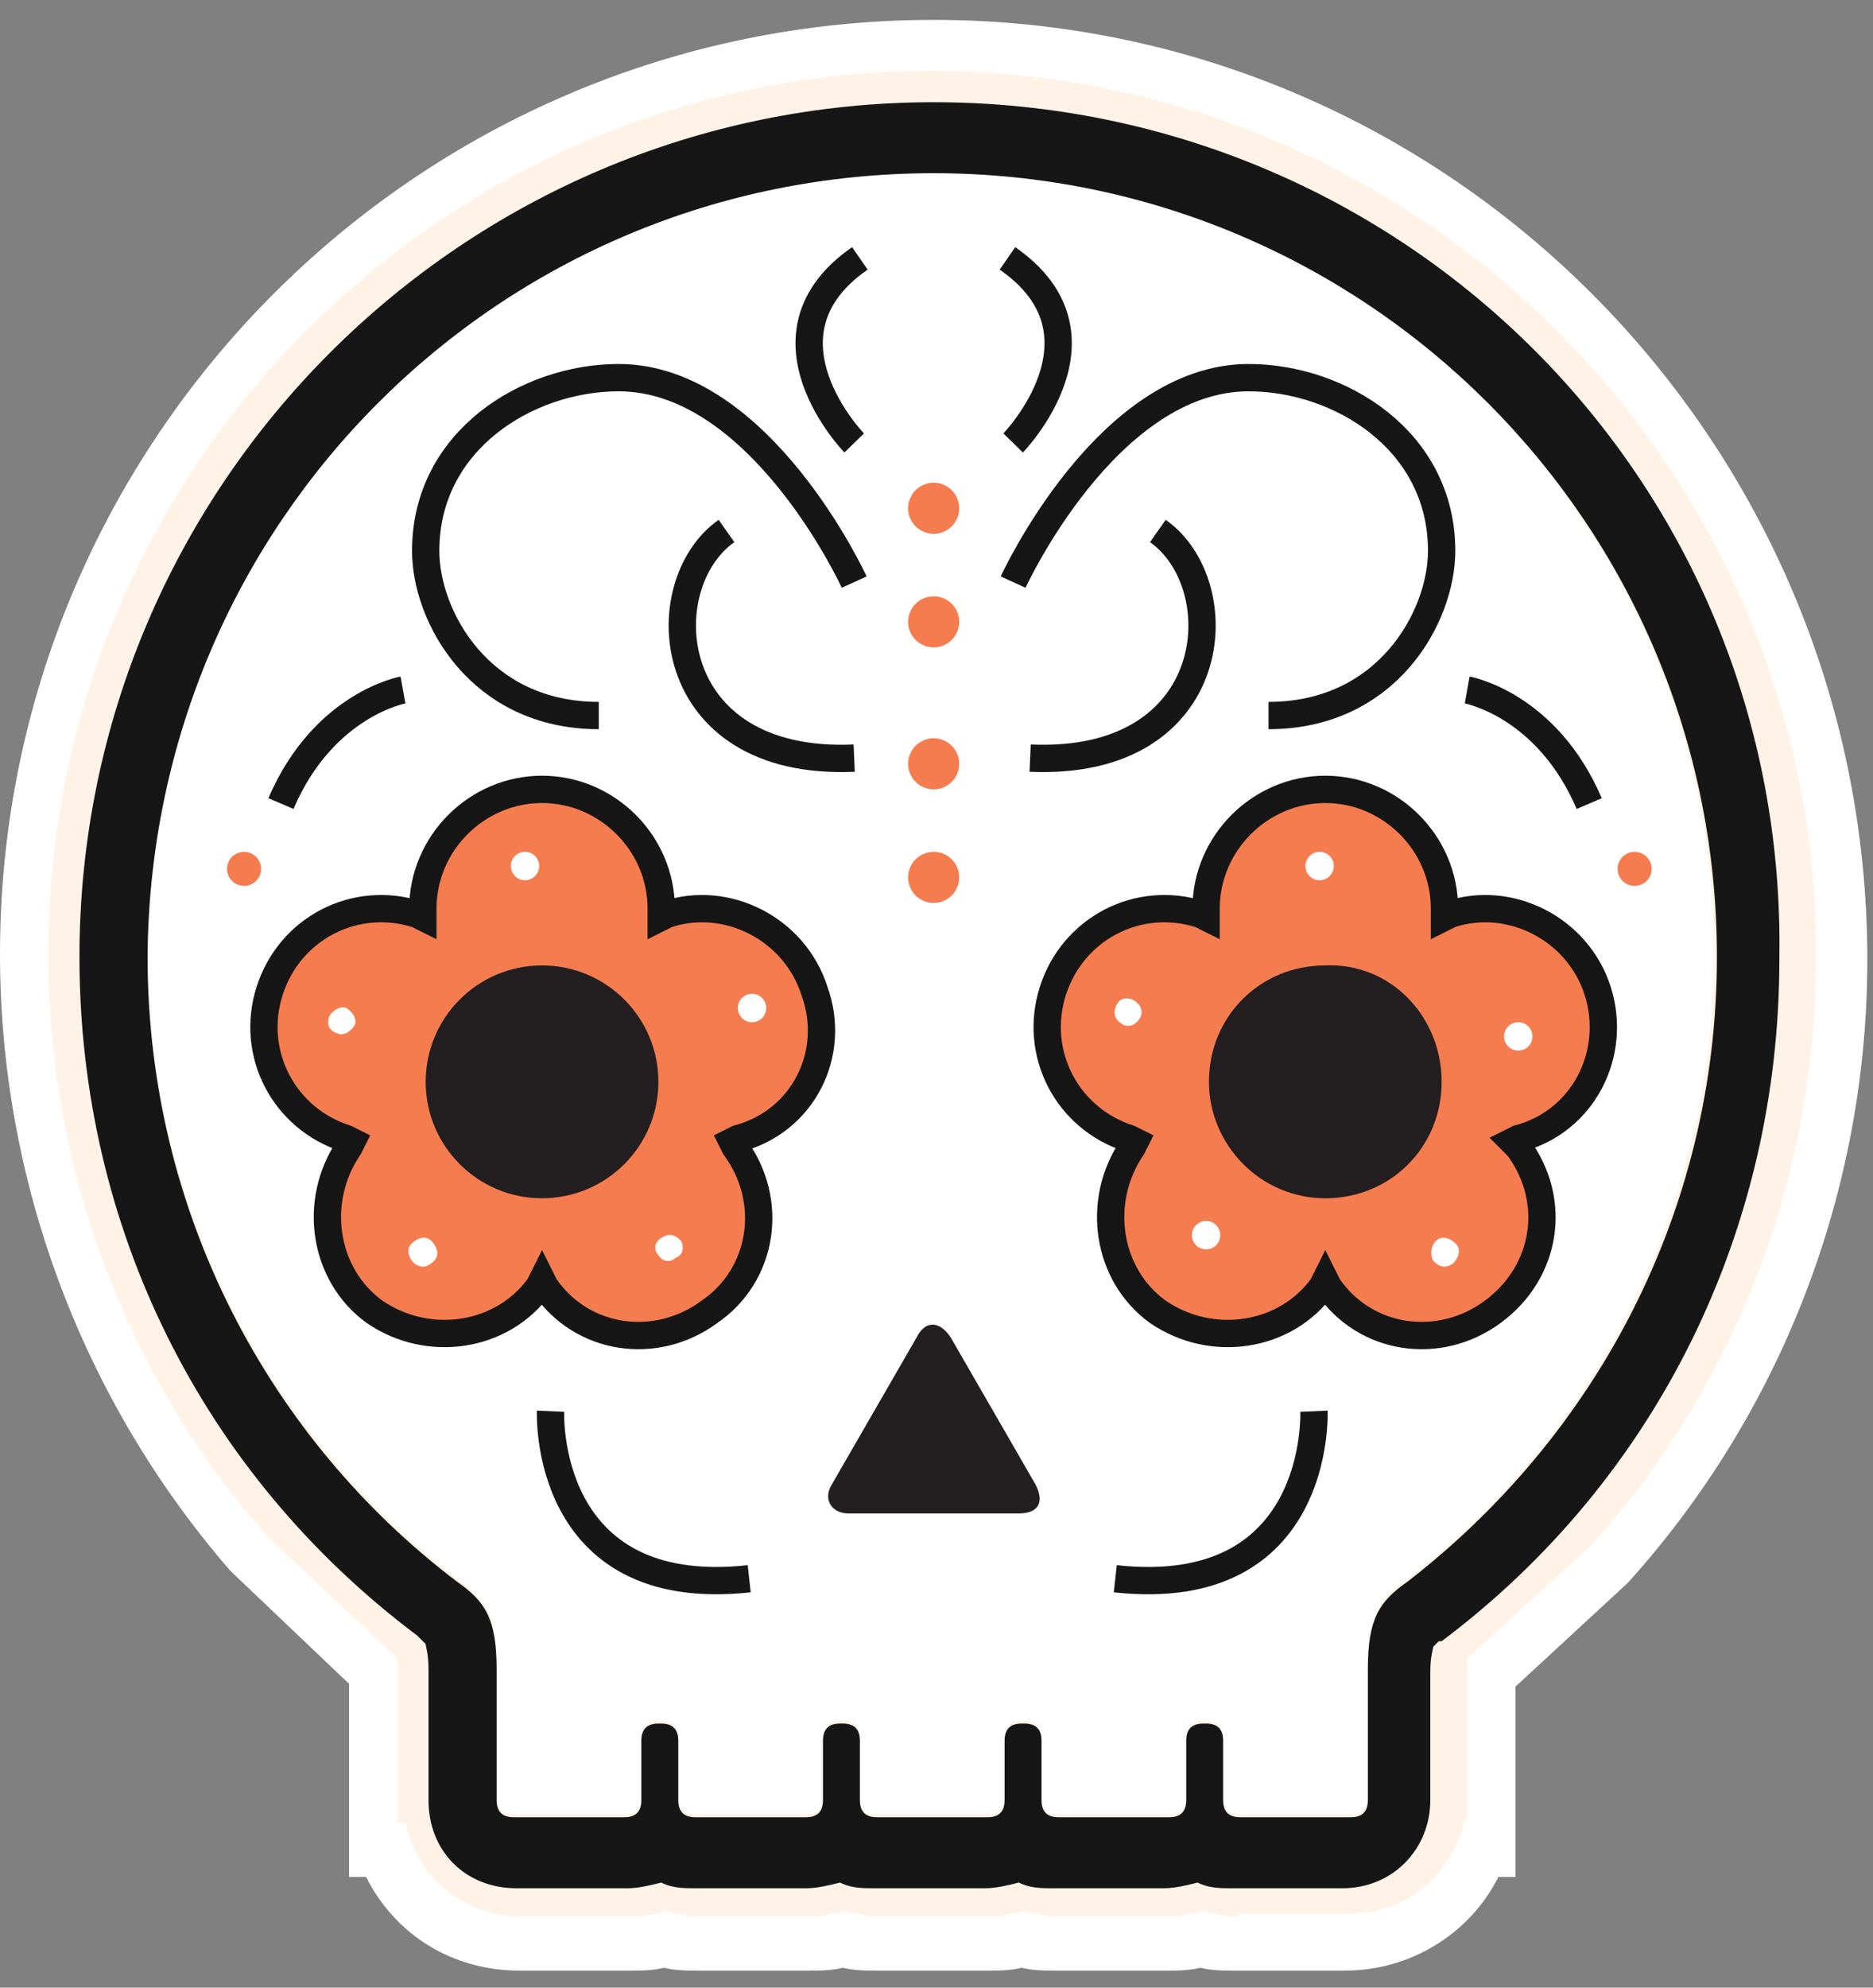 <?xml version="1.0" encoding="UTF-8" standalone="no"?>
<svg width="66px" height="70px" viewBox="0 0 66 70" version="1.1" xmlns="http://www.w3.org/2000/svg" xmlns:xlink="http://www.w3.org/1999/xlink" xmlns:sketch="http://www.bohemiancoding.com/sketch/ns">
    <rect x="0" y="0" width="66" height="70" fill="#808080" stroke="none"/>
    <!-- Generator: Sketch 3.1 (8751) - http://www.bohemiancoding.com/sketch -->
    <title>icon-skull</title>
    <desc>Created with Sketch.</desc>
    <defs></defs>
    <g id="Page-1" stroke="none" stroke-width="1" fill="none" fill-rule="evenodd" sketch:type="MSPage">
        <g id="Главная" sketch:type="MSArtboardGroup" transform="translate(-476, -558)">
            <g id="Body" sketch:type="MSLayerGroup" transform="translate(290, 374)">
                <g id="icon-skull" transform="translate(186, 185)" sketch:type="MSShapeGroup">
                    <g id="Group" transform="translate(5, 5)" fill="#FFFFFF">
                        <path d="M0.4,27.6 C0.4,36.6 4.7,44.5 11.3,49.6 L11.3,49.6 C12.3,50.3 12.7,50.9 12.7,52.7 L12.7,54.6 L12.7,57.3 C12.7,57.7 12.9,57.9 13.3,57.9 L17.2,57.9 C17.6,57.9 17.8,57.7 17.8,57.3 L17.8,55.2 C17.8,54.8 18,54.6 18.4,54.6 L18.5,54.6 C18.9,54.6 19.1,54.8 19.1,55.2 L19.1,57.3 C19.1,57.7 19.3,57.9 19.7,57.9 L23.6,57.9 C24,57.9 24.2,57.7 24.2,57.3 L24.2,55.2 C24.2,54.8 24.4,54.6 24.8,54.6 L24.9,54.6 C25.3,54.6 25.5,54.8 25.5,55.2 L25.5,57.3 C25.5,57.7 25.7,57.9 26.1,57.9 L28.1,57.9 L28.1,0.1 C12.7,0.1 0.4,12.4 0.4,27.6 L0.4,27.6 Z" id="Shape"></path>
                        <path d="M55.5,27.6 C55.5,12.4 43.2,0 27.9,0 L27.9,57.8 L29.9,57.8 C30.3,57.8 30.5,57.6 30.5,57.2 L30.5,55.1 C30.5,54.7 30.7,54.5 31.1,54.5 L31.2,54.5 C31.6,54.5 31.8,54.7 31.8,55.1 L31.8,57.2 C31.8,57.6 32,57.8 32.4,57.8 L36.3,57.8 C36.7,57.8 36.9,57.6 36.9,57.2 L36.9,55.1 C36.9,54.7 37.1,54.5 37.5,54.5 L37.6,54.5 C38,54.5 38.2,54.7 38.2,55.1 L38.2,57.2 C38.2,57.6 38.4,57.8 38.8,57.8 L42.7,57.8 C43.1,57.8 43.3,57.6 43.3,57.2 L43.3,54.5 L43.3,52.6 C43.3,50.8 43.7,50.2 44.7,49.5 L44.7,49.5 C51.2,44.6 55.5,36.6 55.5,27.6 L55.5,27.6 Z" id="Shape"></path>
                    </g>
                    <path d="M32.9,-0.3 C14.7,-0.3 0,14.5 0,32.6 C0,40.6 2.9,48.3 8.1,54.3 L8.2,54.4 L12.3,58.3 L12.3,59.7 L12.3,65.1 L12.9,65.1 C13.9,67.1 15.9,68.4 18.3,68.4 L22.2,68.4 C22.6,68.4 23,68.4 23.4,68.3 C23.8,68.4 24.2,68.4 24.6,68.4 L28.5,68.4 C28.9,68.4 29.3,68.4 29.7,68.3 C30.1,68.4 30.5,68.4 30.9,68.4 L34.8,68.4 C35.2,68.4 35.6,68.4 36,68.3 C36.4,68.4 36.8,68.4 37.2,68.4 L41.1,68.4 C41.5,68.4 41.9,68.4 42.3,68.3 C42.7,68.4 43.1,68.4 43.5,68.4 L47.4,68.4 C49.7,68.4 51.8,67.1 52.8,65.1 L53.4,65.1 L53.4,58.4 L57.3,54.8 L57.4,54.7 C62.8,48.7 65.8,40.9 65.8,32.8 C65.8,14.5 51,-0.3 32.9,-0.3 L32.9,-0.3 Z" id="Shape" fill="#FFFFFF"></path>
                    <path d="M43.6,66.5 C43.2,66.5 42.8,66.4 42.4,66.3 C42,66.4 41.6,66.5 41.2,66.5 L37.3,66.5 C36.9,66.5 36.5,66.4 36.1,66.3 C35.7,66.4 35.3,66.5 34.9,66.5 L31,66.5 C30.6,66.5 30.2,66.4 29.8,66.3 C29.4,66.4 29,66.5 28.6,66.5 L24.7,66.5 C24.3,66.5 23.9,66.4 23.5,66.3 C23.1,66.4 22.7,66.5 22.3,66.5 L18.4,66.5 C16.3,66.5 14.7,65.1 14.3,63.2 L14,63.2 L14,59.6 L14,57.7 L14,57.4 L9.4,53.1 C4.5,47.5 1.7,40.3 1.7,32.6 C1.7,15.4 15.7,1.5 32.8,1.5 C50,1.5 64,15.5 64,32.6 C64,40.4 61.2,47.7 56.1,53.4 L51.7,57.4 L51.7,57.7 L51.7,63.1 L51.6,63.1 C51.2,65 49.6,66.4 47.5,66.4 L43.6,66.4 L43.6,66.5 Z" id="Shape" fill="#FEF3E6"></path>
                    <path d="M60.4,32.6 C60.4,17.4 48.1,5 32.8,5 L32.8,5 C17.6,5 5.2,17.3 5.2,32.6 C5.2,41.6 9.5,49.5 16.1,54.6 L16.1,54.6 C17.1,55.3 17.5,55.9 17.5,57.7 L17.5,59.6 L17.5,62.3 C17.5,62.7 17.7,62.9 18.1,62.9 L22,62.9 C22.4,62.9 22.6,62.7 22.6,62.3 L22.6,60.2 C22.6,59.8 22.8,59.6 23.2,59.6 L23.3,59.6 C23.7,59.6 23.9,59.8 23.9,60.2 L23.9,62.3 C23.9,62.7 24.1,62.9 24.5,62.9 L28.4,62.9 C28.8,62.9 29,62.7 29,62.3 L29,60.2 C29,59.8 29.2,59.6 29.6,59.6 L29.7,59.6 C30.1,59.6 30.3,59.8 30.3,60.2 L30.3,62.3 C30.3,62.7 30.5,62.9 30.9,62.9 L34.8,62.9 C35.2,62.9 35.4,62.7 35.4,62.3 L35.4,60.2 C35.4,59.8 35.6,59.6 36,59.6 L36.1,59.6 C36.5,59.6 36.7,59.8 36.7,60.2 L36.7,62.3 C36.7,62.7 36.9,62.9 37.3,62.9 L41.2,62.9 C41.6,62.9 41.8,62.7 41.8,62.3 L41.8,60.2 C41.8,59.8 42,59.6 42.4,59.6 L42.5,59.6 C42.9,59.6 43.1,59.8 43.1,60.2 L43.1,62.3 C43.1,62.7 43.3,62.9 43.7,62.9 L47.6,62.9 C48,62.9 48.2,62.7 48.2,62.3 L48.2,59.6 L48.2,57.7 C48.2,55.9 48.6,55.3 49.6,54.6 L49.6,54.6 C56.1,49.6 60.4,41.6 60.4,32.6 L60.4,32.6 Z" id="Shape" fill="#FFFFFF"></path>
                    <path d="M29.9,52.3 C29.3,52.3 29,51.8 29.3,51.3 L32.3,46.1 C32.6,45.5 33.1,45.5 33.5,46.1 L36.5,51.3 C36.8,51.9 36.6,52.3 35.9,52.3 L29.9,52.3 L29.9,52.3 Z" id="Shape" fill="#231E20"></path>
                    <path d="M28.7,33.9 C28,31.7 25.6,30.5 23.5,31.2 L23.3,31.3 L23.3,31 C23.3,28.7 21.4,26.8 19.1,26.8 C16.8,26.8 14.9,28.7 14.9,31 L14.9,31.3 L14.7,31.2 C12.5,30.5 10.2,31.7 9.5,33.9 C8.8,36.1 10,38.4 12.2,39.1 L12.4,39.2 L12.3,39.4 C11,41.3 11.4,43.9 13.2,45.2 C15.1,46.5 17.7,46.1 19,44.3 L19.1,44.1 L19.2,44.3 C20.5,46.2 23.1,46.6 25,45.2 C26.9,43.9 27.3,41.3 25.9,39.4 L25.8,39.2 L26,39.1 C28.3,38.5 29.5,36.1 28.7,33.9 L28.7,33.9 Z" id="Shape" fill="#F57C4F"></path>
                    <path d="M28.7,33.9 C28,31.7 25.6,30.5 23.5,31.2 L23.3,31.3 L23.3,31 C23.3,28.7 21.4,26.8 19.1,26.8 C16.8,26.8 14.9,28.7 14.9,31 L14.9,31.3 L14.7,31.2 C12.5,30.5 10.2,31.7 9.5,33.9 C8.8,36.1 10,38.4 12.2,39.1 L12.4,39.2 L12.3,39.4 C11,41.3 11.4,43.9 13.2,45.2 C15.1,46.5 17.7,46.1 19,44.3 L19.1,44.1 L19.2,44.3 C20.5,46.2 23.1,46.6 25,45.2 C26.9,43.9 27.3,41.3 25.9,39.4 L25.8,39.2 L26,39.1 C28.3,38.5 29.5,36.1 28.7,33.9 L28.7,33.9 Z" id="Shape" stroke="#161616" stroke-width="0.962"></path>
                    <circle id="Oval" fill="#231E20" cx="19.1" cy="37.1" r="4.1"></circle>
                    <path d="M56.3,33.9 C55.6,31.7 53.2,30.5 51.1,31.2 L50.9,31.3 L50.9,31 C50.9,28.7 49,26.8 46.7,26.8 C44.4,26.8 42.5,28.7 42.5,31 L42.5,31.3 L42.3,31.2 C40.1,30.5 37.8,31.7 37.1,33.9 C36.4,36.1 37.6,38.4 39.8,39.1 L40,39.2 L39.9,39.4 C38.6,41.3 39,43.9 40.8,45.2 C42.7,46.5 45.3,46.1 46.6,44.3 L46.7,44.1 L46.8,44.3 C48.1,46.2 50.7,46.6 52.6,45.2 C54.5,43.8 54.9,41.3 53.5,39.4 L53.3,39.2 L53.5,39.1 C55.8,38.5 57,36.1 56.3,33.9 L56.3,33.9 Z" id="Shape" fill="#F57C4F"></path>
                    <path d="M56.3,33.9 C55.6,31.7 53.2,30.5 51.1,31.2 L50.9,31.3 L50.9,31 C50.9,28.7 49,26.8 46.7,26.8 C44.4,26.8 42.5,28.7 42.5,31 L42.5,31.3 L42.3,31.2 C40.1,30.5 37.8,31.7 37.1,33.9 C36.4,36.1 37.6,38.4 39.8,39.1 L40,39.2 L39.9,39.4 C38.6,41.3 39,43.9 40.8,45.2 C42.7,46.5 45.3,46.1 46.6,44.3 L46.7,44.1 L46.8,44.3 C48.1,46.2 50.7,46.6 52.6,45.2 C54.5,43.8 54.9,41.3 53.5,39.4 L53.3,39.2 L53.5,39.1 C55.8,38.5 57,36.1 56.3,33.9 L56.3,33.9 Z" id="Shape" stroke="#161616" stroke-width="0.962"></path>
                    <path d="M50.8,37.1 C50.8,39.4 49,41.2 46.7,41.2 C44.4,41.2 42.6,39.3 42.6,37.1 C42.6,34.8 44.4,33 46.7,33 C49,32.9 50.8,34.8 50.8,37.1 L50.8,37.1 Z" id="Shape" fill="#231E20"></path>
                    <path d="M32.9,5.1 C48.1,5.1 60.5,17.4 60.5,32.7 C60.5,41.7 56.2,49.6 49.6,54.7 C48.6,55.4 48.2,56 48.2,57.8 L48.2,59.7 L48.2,62.4 C48.2,62.8 48,63 47.6,63 L43.7,63 C43.3,63 43.1,62.8 43.1,62.4 L43.1,60.3 C43.1,59.9 42.9,59.7 42.5,59.7 L42.4,59.7 C42,59.7 41.8,59.9 41.8,60.3 L41.8,62.4 C41.8,62.8 41.6,63 41.2,63 L37.3,63 C36.9,63 36.7,62.8 36.7,62.4 L36.7,60.3 C36.7,59.9 36.5,59.7 36.1,59.7 L36,59.7 C35.6,59.7 35.4,59.9 35.4,60.3 L35.4,62.4 C35.4,62.8 35.2,63 34.8,63 L30.9,63 C30.5,63 30.3,62.8 30.3,62.4 L30.3,60.3 C30.3,59.9 30.1,59.7 29.7,59.7 L29.6,59.7 C29.2,59.7 29,59.9 29,60.3 L29,62.4 C29,62.8 28.8,63 28.4,63 L24.5,63 C24.1,63 23.9,62.8 23.9,62.4 L23.9,60.3 C23.9,59.9 23.7,59.7 23.3,59.7 L23.2,59.7 C22.8,59.7 22.6,59.9 22.6,60.3 L22.6,62.4 C22.6,62.8 22.4,63 22,63 L18.1,63 C17.7,63 17.5,62.8 17.5,62.4 L17.5,59.7 L17.5,57.8 C17.5,56 17.1,55.4 16.1,54.7 L16.1,54.7 C9.5,49.7 5.2,41.7 5.2,32.7 C5.3,17.4 17.6,5.1 32.9,5.1 L32.9,5.1 L32.9,5.1 Z M32.9,2.6 L32.9,2.6 C16.3,2.6 2.8,16.1 2.8,32.7 C2.8,42.2 7.1,50.9 14.7,56.6 L14.8,56.7 C14.9,56.8 15,56.9 15,56.9 C15,57 15.1,57.2 15.1,57.8 L15.1,59.7 L15.1,60 L15.1,62.4 C15.1,64.2 16.4,65.5 18.2,65.5 L22.1,65.5 C22.5,65.5 22.9,65.4 23.3,65.3 C23.7,65.5 24.1,65.5 24.5,65.5 L28.4,65.5 C28.8,65.5 29.2,65.4 29.6,65.3 C30,65.5 30.4,65.5 30.8,65.5 L34.7,65.5 C35.1,65.5 35.5,65.4 35.9,65.3 C36.3,65.5 36.7,65.5 37.1,65.5 L41,65.5 C41.4,65.5 41.8,65.4 42.2,65.3 C42.6,65.5 43,65.5 43.4,65.5 L47.3,65.5 C49.1,65.5 50.4,64.1 50.4,62.4 L50.4,60 L50.4,59.8 L50.4,57.9 C50.4,57.3 50.5,57.1 50.5,57 L50.7,56.8 L50.8,56.8 C58.4,51.1 62.7,42.3 62.7,32.8 C63,16 49.5,2.6 32.9,2.6 L32.9,2.6 L32.9,2.6 Z" id="Shape" fill="#161616"></path>
                    <circle id="Oval" fill="#F57C4F" cx="32.9" cy="16.9" r="0.9"></circle>
                    <circle id="Oval" fill="#F57C4F" cx="32.9" cy="20.9" r="0.9"></circle>
                    <circle id="Oval" fill="#F57C4F" cx="32.9" cy="25.9" r="0.9"></circle>
                    <circle id="Oval" fill="#F57C4F" cx="32.9" cy="29.9" r="0.9"></circle>
                    <circle id="Oval" fill="#F57C4F" cx="41.9" cy="43.9" r="0.9"></circle>
                    <path d="M30.1,19.5 C30.1,19.5 26.8,12.3 21.8,12.3 C18.6,12.3 15,14.5 15,18.4 C15,20.7 16.9,24.2 21.1,24.2" id="Shape" stroke="#161616" stroke-width="0.962"></path>
                    <path d="M30.1,14.6 C30.1,14.6 26.4,10.8 30.3,8.1" id="Shape" stroke="#161616" stroke-width="0.962"></path>
                    <path d="M25.6,17.7 C22.9,19.6 23.3,26 30.1,25.7" id="Shape" stroke="#161616" stroke-width="0.962"></path>
                    <path d="M40.8,17.7 C43.5,19.6 43.1,26 36.3,25.7" id="Shape" stroke="#161616" stroke-width="0.962"></path>
                    <path d="M14.2,23.3 C14.2,23.3 11.4,23.8 9.9,27.3" id="Shape" stroke="#161616" stroke-width="0.962"></path>
                    <path d="M35.7,19.5 C35.7,19.5 39,12.3 44,12.3 C47.2,12.3 50.8,14.5 50.8,18.4 C50.8,20.7 48.9,24.2 44.7,24.2" id="Shape" stroke="#161616" stroke-width="0.962"></path>
                    <path d="M35.7,14.6 C35.7,14.6 39.4,10.8 35.5,8.1" id="Shape" stroke="#161616" stroke-width="0.962"></path>
                    <path d="M51.7,23.3 C51.7,23.3 54.5,23.8 56,27.3" id="Shape" stroke="#161616" stroke-width="0.962"></path>
                    <circle id="Oval" fill="#F57C4F" cx="57.6" cy="29.6" r="0.6"></circle>
                    <circle id="Oval" fill="#F57C4F" cx="8.6" cy="29.6" r="0.6"></circle>
                    <path d="M46.3,48.7 C46.3,48.7 46.6,55.4 39.3,54.6" id="Shape" stroke="#161616" stroke-width="0.962"></path>
                    <path d="M19.4,48.7 C19.4,48.7 19.1,55.4 26.4,54.6" id="Shape" stroke="#161616" stroke-width="0.962"></path>
                    <circle id="Oval" fill="#FFFFFF" cx="46.5" cy="29.5" r="0.5"></circle>
                    <path d="M39.9,34.2 C40.1,34.3 40.3,34.5 40.2,34.8 C40.1,35 39.9,35.2 39.6,35.1 C39.4,35 39.2,34.8 39.3,34.5 C39.4,34.2 39.6,34.1 39.9,34.2 L39.9,34.2 Z" id="Shape" fill="#FFFFFF"></path>
                    <circle id="Oval" fill="#FFFFFF" cx="42.5" cy="42.5" r="0.5"></circle>
                    <path d="M50.5,43.4 C50.4,43.2 50.4,42.9 50.6,42.7 C50.8,42.5 51.1,42.6 51.3,42.8 C51.5,43 51.4,43.3 51.2,43.5 C50.9,43.7 50.7,43.6 50.5,43.4 L50.5,43.4 Z" id="Shape" fill="#FFFFFF"></path>
                    <circle id="Oval" fill="#FFFFFF" cx="53.5" cy="35.5" r="0.5"></circle>
                    <circle id="Oval" fill="#FFFFFF" cx="18.5" cy="29.5" r="0.5"></circle>
                    <circle id="Oval" fill="#FFFFFF" cx="26.5" cy="34.5" r="0.5"></circle>
                    <path d="M24,42.7 C23.8,42.5 23.6,42.4 23.3,42.6 C23.1,42.7 23,43 23.2,43.2 C23.3,43.4 23.6,43.5 23.8,43.3 C24.1,43.2 24.1,42.9 24,42.7 L24,42.7 Z" id="Shape" fill="#FFFFFF"></path>
                    <path d="M15.3,43.4 C15.5,43.2 15.4,42.9 15.2,42.7 C15,42.5 14.7,42.6 14.5,42.8 C14.3,43 14.4,43.3 14.6,43.5 C14.9,43.7 15.1,43.6 15.3,43.4 L15.3,43.4 Z" id="Shape" fill="#FFFFFF"></path>
                    <path d="M11.9,35.4 C12.1,35.5 12.4,35.3 12.5,35.1 C12.6,34.9 12.4,34.6 12.2,34.5 C12,34.4 11.7,34.6 11.6,34.8 C11.5,35.1 11.6,35.3 11.9,35.4 L11.9,35.4 Z" id="Shape" fill="#FFFFFF"></path>
                </g>
            </g>
        </g>
    </g>
</svg>